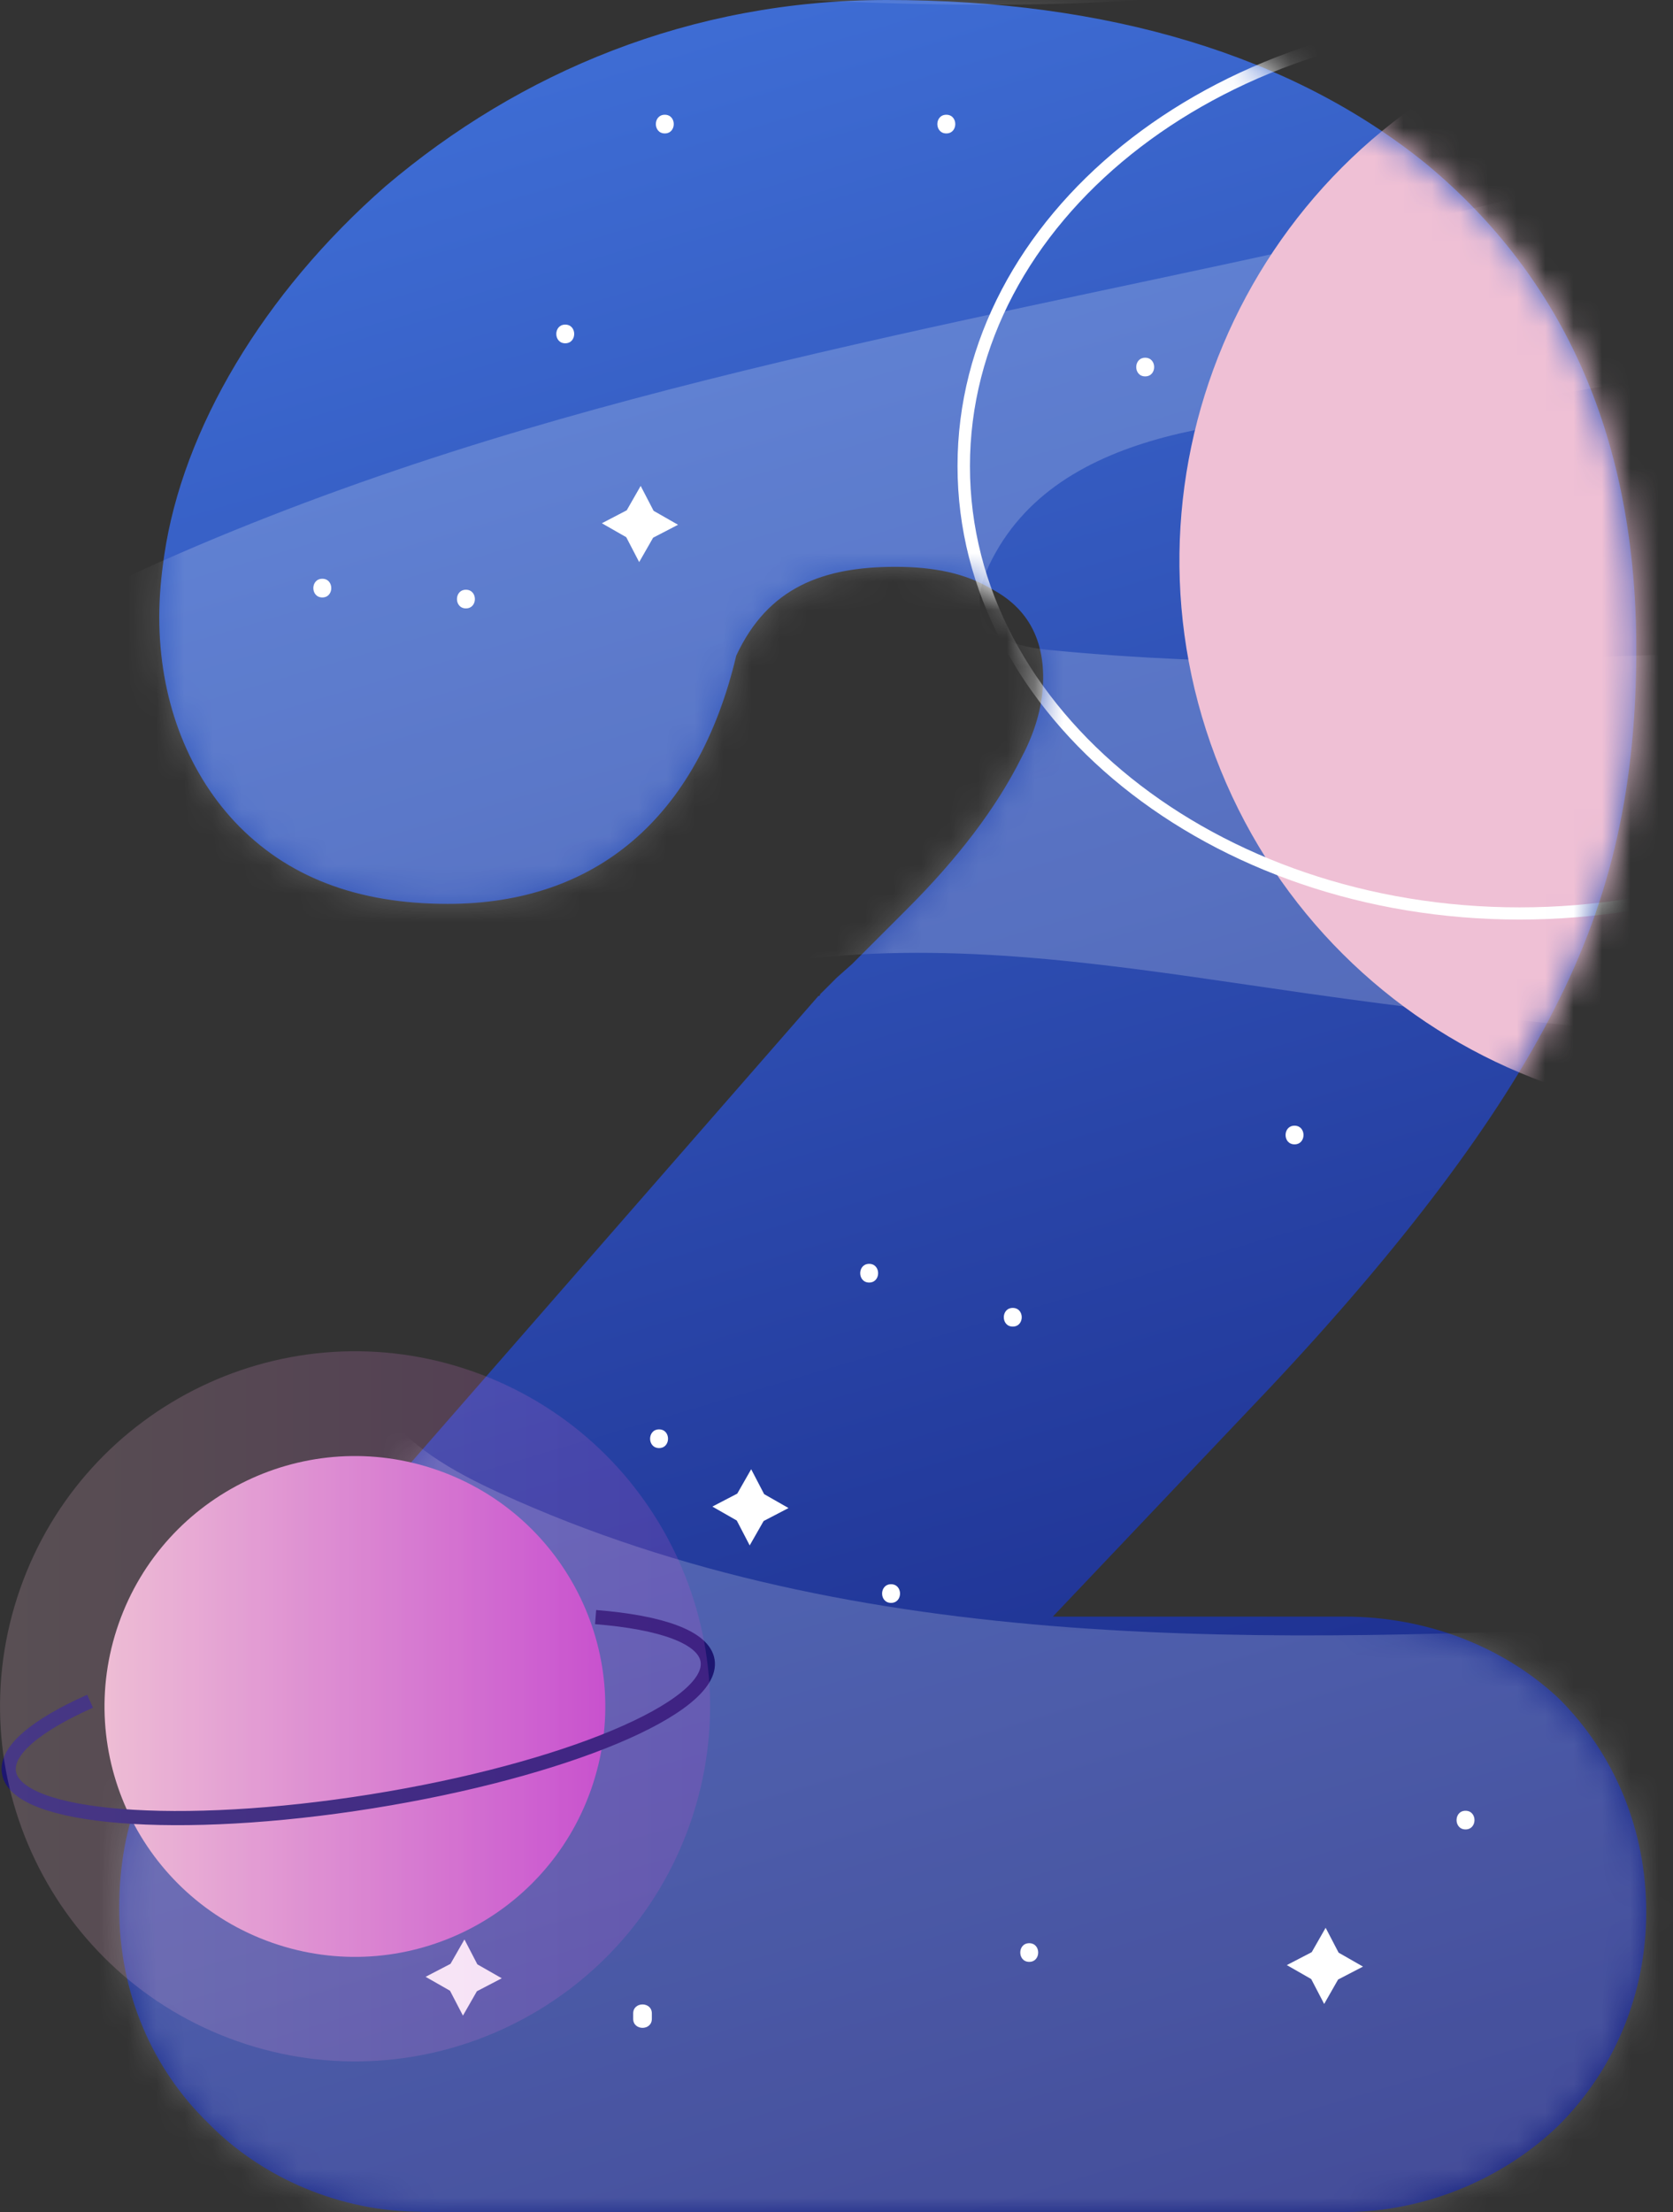 <svg width="59" height="78" viewBox="0 0 59 78" fill="none" xmlns="http://www.w3.org/2000/svg">
<rect x="0" y="0" width="59" height="78" fill="#333333" stroke="none"/>
<path d="M14.852 77.991C12.016 77.991 9.234 76.806 7.338 74.858C5.389 72.962 4.204 70.302 4.204 67.291C4.204 64.28 5.205 61.787 7.276 59.839L28.861 35.12C28.902 35.12 28.922 35.1 28.922 35.059L28.984 34.997L29.16 34.822L29.511 34.471L30.046 33.997L31.995 32.048C33.768 30.275 35.129 28.502 36.015 26.729C36.55 25.728 36.788 24.78 36.788 23.893C36.788 22.471 36.199 21.409 34.953 20.76C34.066 20.224 32.943 19.987 31.582 19.987C29.037 19.987 27.088 20.698 25.964 23.121C24.604 28.853 20.996 31.872 15.791 31.872C12.596 31.872 10.112 30.924 8.277 28.976C6.565 27.141 5.617 24.596 5.617 21.76C5.617 21.049 5.679 20.338 5.793 19.575C6.442 15.142 9.278 10.349 13.596 6.566C18.328 2.546 24.358 0 31.275 0C39.078 0 45.583 1.949 50.314 5.793C55.221 9.875 57.705 15.554 57.705 22.884C57.705 27.615 56.88 31.574 54.808 35.594C52.86 39.439 49.489 43.933 44.758 48.963L37.13 57.003H47.417C50.314 57.003 53.035 58.066 54.984 59.9C56.933 61.849 58.056 64.508 58.056 67.414C58.056 70.319 56.933 72.97 54.984 74.928C53.035 76.824 50.253 78 47.417 78H14.834L14.852 77.991Z" fill="url(#paint0_linear_453_2813)"/>
<mask id="mask0_453_2813" style="mask-type:luminance" maskUnits="userSpaceOnUse" x="4" y="0" width="55" height="78">
<path d="M14.852 77.991C12.016 77.991 9.234 76.806 7.338 74.858C5.389 72.962 4.204 70.302 4.204 67.291C4.204 64.28 5.205 61.787 7.276 59.839L28.861 35.12C28.902 35.12 28.922 35.1 28.922 35.059L28.984 34.997L29.16 34.822L29.511 34.471L30.046 33.997L31.995 32.048C33.768 30.275 35.129 28.502 36.015 26.729C36.55 25.728 36.788 24.78 36.788 23.893C36.788 22.471 36.199 21.409 34.953 20.76C34.066 20.224 32.943 19.987 31.582 19.987C29.037 19.987 27.088 20.698 25.964 23.121C24.604 28.853 20.996 31.872 15.791 31.872C12.596 31.872 10.112 30.924 8.277 28.976C6.565 27.141 5.617 24.596 5.617 21.76C5.617 21.049 5.679 20.338 5.793 19.575C6.442 15.142 9.278 10.349 13.596 6.566C18.328 2.546 24.358 0 31.275 0C39.078 0 45.583 1.949 50.314 5.793C55.221 9.875 57.705 15.554 57.705 22.884C57.705 27.615 56.88 31.574 54.808 35.594C52.86 39.439 49.489 43.933 44.758 48.963L37.13 57.003H47.417C50.314 57.003 53.035 58.066 54.984 59.9C56.933 61.849 58.056 64.508 58.056 67.414C58.056 70.319 56.933 72.97 54.984 74.928C53.035 76.824 50.253 78 47.417 78H14.834L14.852 77.991Z" fill="white"/>
</mask>
<g mask="url(#mask0_453_2813)">
<path opacity="0.2" d="M19.688 -26.483C15.194 -23.542 10.884 -19.917 9.304 -14.58C8.505 -11.876 8.611 -8.945 9.91 -6.443C12.675 -1.132 19.012 -0.465 24.569 -0.184C32.908 0.246 41.413 0.667 49.498 -1.44C54.01 -2.607 58.399 -4.564 63.2 -3.748C64.965 -3.45 66.404 -2.054 66.632 -0.281C67.001 2.642 64.052 4.011 61.559 4.766C47.839 8.927 33.531 10.849 19.741 14.782C5.951 18.714 -7.725 25.017 -16.915 36.024C-22.603 42.853 -26.404 51.807 -24.991 60.585C-24.359 64.517 -22.726 68.222 -20.909 71.759C-18.013 77.368 -14.501 82.81 -9.577 86.76C-0.474 94.055 12.052 95.266 23.612 95.731C36.226 96.249 48.857 95.942 61.427 94.757C70.31 93.923 79.246 92.606 87.524 89.288C95.977 85.9 103.771 80.221 108.239 72.286C109.503 70.038 110.513 67.405 109.846 64.921C109.328 62.999 107.879 61.462 106.282 60.286C99.988 55.669 91.5 55.827 83.705 56.178L58.741 57.302C44.828 57.925 30.301 58.443 17.634 52.65C15.993 51.895 14.325 50.982 13.351 49.463C11.516 46.602 12.842 42.687 15.08 40.132C18.696 36.016 24.288 34.084 29.756 33.689C35.225 33.294 40.685 34.26 46.11 35.032C52.983 36.007 59.9 36.683 66.825 37.042C70.705 37.244 74.647 37.35 78.43 36.446C81.677 35.664 85.18 33.654 85.004 29.941C84.925 28.388 84.144 26.957 82.994 25.904C80.493 23.612 77.131 23.235 73.9 23.059C61.611 22.401 49.252 24.122 37.007 22.919C36.112 22.831 35.058 22.62 34.681 21.804C34.409 21.216 34.602 20.514 34.883 19.926C37.27 14.931 44.108 14.72 49.638 14.422C57.749 13.992 65.754 11.78 72.935 7.988C77.464 5.6 82.309 0.966 79.562 -4.02C78.649 -5.688 77.069 -6.882 75.27 -7.496C66.667 -10.428 57.547 -8.558 48.638 -9.164C47.216 -9.261 45.794 -9.419 44.38 -9.629C40.106 -10.261 39.869 -16.353 44.082 -17.354C58.943 -20.874 74.752 -21.137 89.771 -24.42C90.956 -24.674 91.992 -25.465 92.439 -26.588C93.457 -29.142 90.622 -31.003 88.243 -31.881C65.351 -40.308 40.518 -40.115 19.688 -26.483Z" fill="white"/>
</g>
<mask id="mask1_453_2813" style="mask-type:luminance" maskUnits="userSpaceOnUse" x="4" y="0" width="55" height="78">
<path d="M14.852 77.991C12.016 77.991 9.234 76.806 7.338 74.858C5.389 72.962 4.204 70.302 4.204 67.291C4.204 64.28 5.205 61.787 7.276 59.839L28.861 35.12C28.902 35.12 28.922 35.1 28.922 35.059L28.984 34.997L29.16 34.822L29.511 34.471L30.046 33.997L31.995 32.048C33.768 30.275 35.129 28.502 36.015 26.729C36.55 25.728 36.788 24.78 36.788 23.893C36.788 22.471 36.199 21.409 34.953 20.76C34.066 20.224 32.943 19.987 31.582 19.987C29.037 19.987 27.088 20.698 25.964 23.121C24.604 28.853 20.996 31.872 15.791 31.872C12.596 31.872 10.112 30.924 8.277 28.976C6.565 27.141 5.617 24.596 5.617 21.76C5.617 21.049 5.679 20.338 5.793 19.575C6.442 15.142 9.278 10.349 13.596 6.566C18.328 2.546 24.358 0 31.275 0C39.078 0 45.583 1.949 50.314 5.793C55.221 9.875 57.705 15.554 57.705 22.884C57.705 27.615 56.88 31.574 54.808 35.594C52.86 39.439 49.489 43.933 44.758 48.963L37.13 57.003H47.417C50.314 57.003 53.035 58.066 54.984 59.9C56.933 61.849 58.056 64.508 58.056 67.414C58.056 70.319 56.933 72.97 54.984 74.928C53.035 76.824 50.253 78 47.417 78H14.834L14.852 77.991Z" fill="white"/>
</mask>
<g mask="url(#mask1_453_2813)">
<path d="M68.599 37.908C78.624 33.822 83.437 22.383 79.35 12.358C75.263 2.334 63.824 -2.479 53.8 1.607C43.776 5.694 38.962 17.133 43.049 27.158C47.136 37.182 58.575 41.995 68.599 37.908Z" fill="#EFC0D5"/>
<path d="M53.588 32.425C42.66 32.425 33.768 25.254 33.768 16.432C33.768 7.61 42.66 0.439 53.588 0.439C64.516 0.439 73.408 7.61 73.408 16.432C73.408 25.254 64.516 32.425 53.588 32.425ZM53.588 0.887C42.897 0.887 34.206 7.865 34.206 16.441C34.206 25.017 42.905 31.995 53.588 31.995C64.271 31.995 72.969 25.017 72.969 16.441C72.969 7.865 64.271 0.887 53.588 0.887Z" fill="white"/>
</g>
<path d="M30.652 45.224C31.073 45.224 31.073 44.565 30.652 44.565C30.231 44.565 30.231 45.224 30.652 45.224Z" fill="white"/>
<path d="M35.716 46.777C36.138 46.777 36.138 46.119 35.716 46.119C35.295 46.119 35.295 46.777 35.716 46.777Z" fill="white"/>
<path d="M45.653 40.352C46.075 40.352 46.075 39.693 45.653 39.693C45.232 39.693 45.232 40.352 45.653 40.352Z" fill="white"/>
<path d="M31.424 56.52C31.846 56.52 31.846 55.862 31.424 55.862C31.003 55.862 31.003 56.52 31.424 56.52Z" fill="white"/>
<path d="M17.599 61.972C18.02 61.972 18.02 61.313 17.599 61.313C17.178 61.313 17.178 61.972 17.599 61.972Z" fill="white"/>
<path d="M36.297 69.178C36.718 69.178 36.718 68.52 36.297 68.52C35.875 68.52 35.875 69.178 36.297 69.178Z" fill="white"/>
<path d="M51.683 64.508C52.105 64.508 52.105 63.85 51.683 63.85C51.262 63.85 51.262 64.508 51.683 64.508Z" fill="white"/>
<path d="M22.988 71.188V70.995C22.988 70.574 22.33 70.574 22.33 70.995V71.188C22.33 71.61 22.988 71.61 22.988 71.188Z" fill="white"/>
<path d="M16.431 21.453C16.853 21.453 16.853 20.795 16.431 20.795C16.01 20.795 16.01 21.453 16.431 21.453Z" fill="white"/>
<path d="M19.934 12.105C20.355 12.105 20.355 11.446 19.934 11.446C19.513 11.446 19.513 12.105 19.934 12.105Z" fill="white"/>
<path d="M33.373 4.705C33.794 4.705 33.794 4.046 33.373 4.046C32.951 4.046 32.951 4.705 33.373 4.705Z" fill="white"/>
<path d="M40.386 13.272C40.808 13.272 40.808 12.614 40.386 12.614C39.965 12.614 39.965 13.272 40.386 13.272Z" fill="white"/>
<path d="M11.367 21.067C11.788 21.067 11.788 20.408 11.367 20.408C10.945 20.408 10.945 21.067 11.367 21.067Z" fill="white"/>
<path d="M23.445 4.705C23.866 4.705 23.866 4.046 23.445 4.046C23.024 4.046 23.024 4.705 23.445 4.705Z" fill="white"/>
<path d="M11.174 68.011C11.595 68.011 11.595 67.353 11.174 67.353C10.752 67.353 10.752 68.011 11.174 68.011Z" fill="white"/>
<path d="M23.243 51.061C23.664 51.061 23.664 50.402 23.243 50.402C22.821 50.402 22.821 51.061 23.243 51.061Z" fill="white"/>
<path fill-rule="evenodd" clip-rule="evenodd" d="M26.948 52.685L27.808 53.176L26.93 53.633L26.439 54.493L25.982 53.615L25.122 53.124L26 52.667L26.491 51.807L26.948 52.685Z" fill="white"/>
<path fill-rule="evenodd" clip-rule="evenodd" d="M47.207 68.853L48.067 69.345L47.189 69.801L46.698 70.662L46.241 69.784L45.381 69.292L46.259 68.836L46.75 67.976L47.207 68.853Z" fill="white"/>
<path fill-rule="evenodd" clip-rule="evenodd" d="M16.835 69.266L17.695 69.757L16.818 70.214L16.326 71.074L15.87 70.196L15.009 69.705L15.887 69.248L16.379 68.388L16.835 69.266Z" fill="white"/>
<path fill-rule="evenodd" clip-rule="evenodd" d="M23.05 18.012L23.911 18.504L23.033 18.96L22.541 19.82L22.085 18.942L21.225 18.451L22.102 17.994L22.594 17.134L23.05 18.012Z" fill="white"/>
<path fill-rule="evenodd" clip-rule="evenodd" d="M20.846 63.095C19.231 67.695 14.193 70.118 9.593 68.502C4.994 66.887 2.571 61.849 4.186 57.249C5.801 52.65 10.84 50.227 15.439 51.842C20.039 53.457 22.462 58.496 20.846 63.095Z" fill="url(#paint1_linear_453_2813)"/>
<path d="M21.005 57.021C23.322 57.205 24.823 57.732 24.954 58.557C25.218 60.207 19.916 62.428 13.113 63.517C6.31 64.605 0.578 64.149 0.315 62.498C0.192 61.726 1.281 60.831 3.177 59.988" stroke="#1D1670" stroke-width="0.5" stroke-miterlimit="10"/>
<g opacity="0.2">
<path fill-rule="evenodd" clip-rule="evenodd" d="M24.332 64.315C22.041 70.837 14.896 74.269 8.374 71.978C1.852 69.688 -1.58 62.542 0.711 56.02C3.002 49.498 10.147 46.066 16.669 48.357C23.191 50.648 26.623 57.794 24.332 64.315Z" fill="url(#paint2_linear_453_2813)"/>
</g>
<defs>
<linearGradient id="paint0_linear_453_2813" x1="48.418" y1="102.745" x2="13.895" y2="-13.711" gradientUnits="userSpaceOnUse">
<stop offset="0.04" stop-color="#0C0F6C"/>
<stop offset="0.91" stop-color="#4172DA"/>
</linearGradient>
<linearGradient id="paint1_linear_453_2813" x1="3.686" y1="60.172" x2="21.347" y2="60.172" gradientUnits="userSpaceOnUse">
<stop stop-color="#EFC0D5"/>
<stop offset="1" stop-color="#C74ECE"/>
</linearGradient>
<linearGradient id="paint2_linear_453_2813" x1="-0.009" y1="60.172" x2="25.043" y2="60.172" gradientUnits="userSpaceOnUse">
<stop stop-color="#EFC0D5"/>
<stop offset="1" stop-color="#C74ECE"/>
</linearGradient>
</defs>
</svg>
